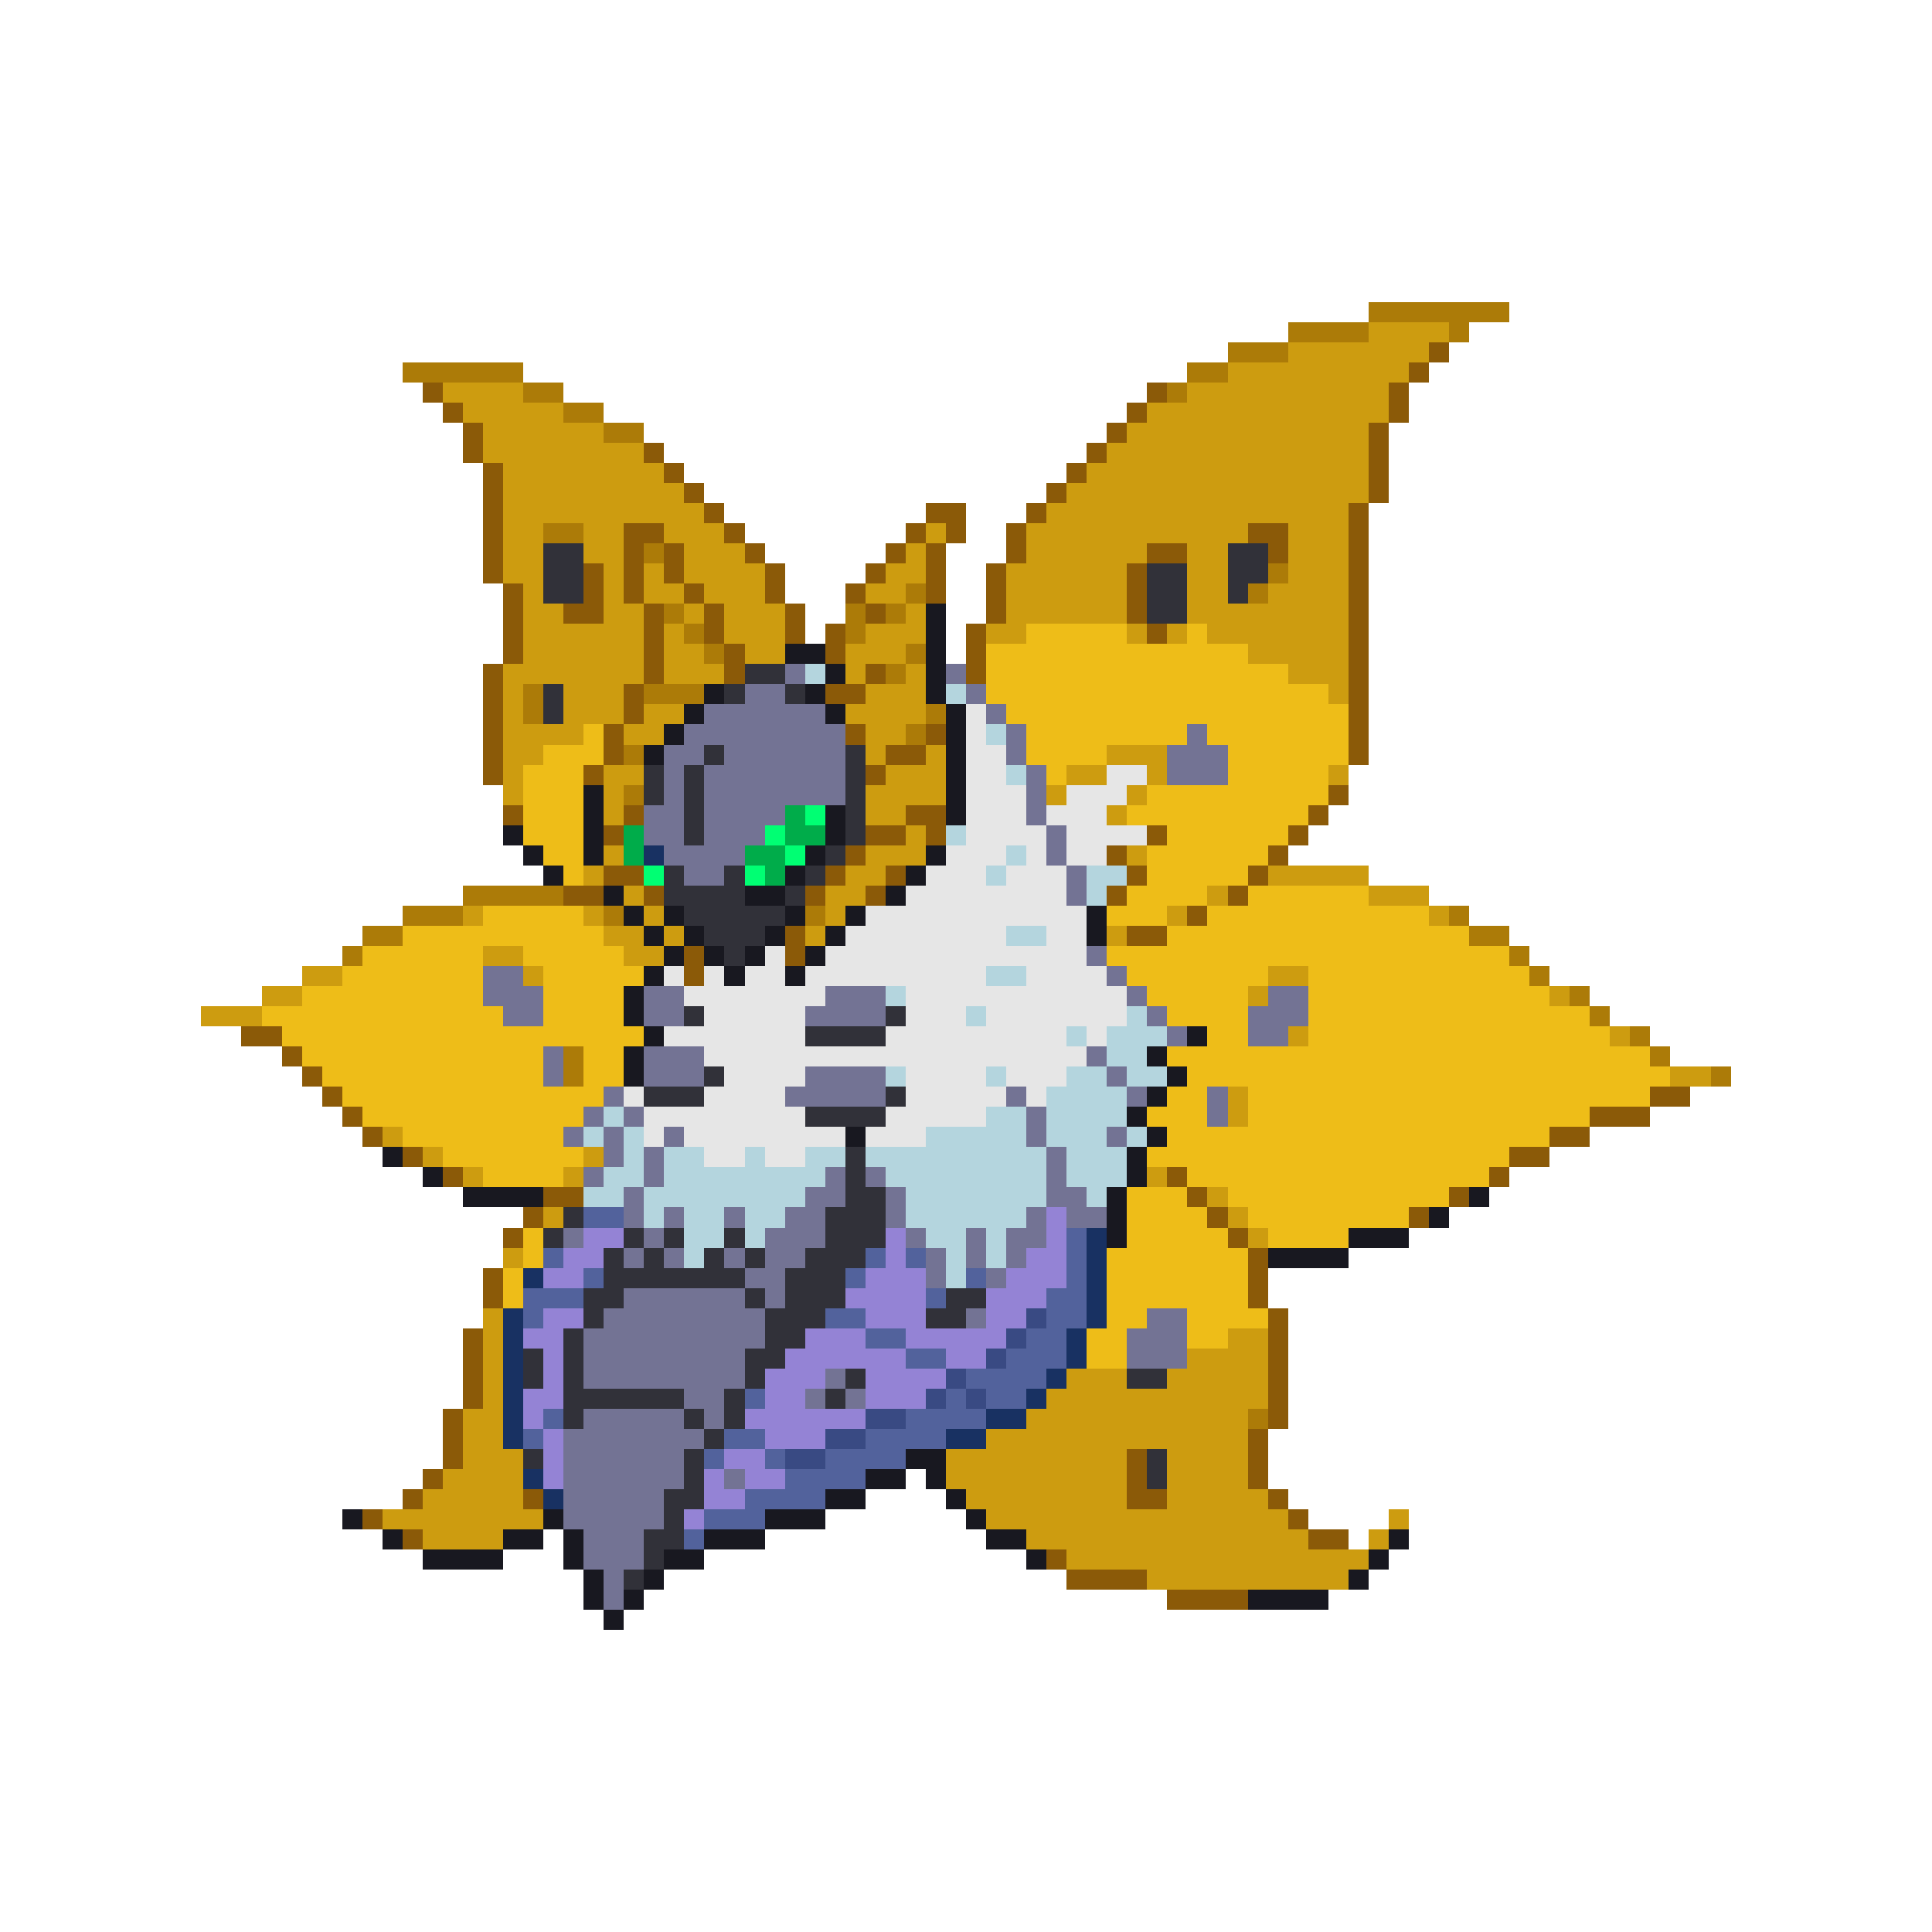 <svg xmlns="http://www.w3.org/2000/svg" viewBox="0 -0.5 96 96" shape-rendering="crispEdges">
<path stroke="#ac7b08" d="M68 15h7M64 16h4M72 16h1M61 17h3M20 18h6M59 18h2M26 19h2M58 19h1M28 20h2M30 21h2M27 26h2M32 27h1M63 28h1M45 29h1M62 29h1M33 30h1M42 30h1M44 30h1M34 31h1M42 31h1M35 32h1M45 32h1M44 33h1M26 34h1M32 34h3M26 35h1M46 35h1M45 36h1M31 37h1M31 39h1M23 44h5M20 45h3M30 45h1M40 45h1M72 45h1M18 46h2M73 46h2M17 47h1M75 47h1M76 48h1M78 49h1M79 50h1M81 51h1M28 52h1M82 52h1M28 53h1M85 53h1M62 70h1" />
<path stroke="#cd9c10" d="M68 16h4M64 17h7M61 18h9M22 19h4M59 19h10M23 20h5M57 20h12M24 21h6M56 21h12M24 22h8M55 22h13M25 23h8M54 23h14M25 24h9M53 24h15M25 25h10M52 25h15M25 26h2M29 26h2M33 26h3M46 26h1M51 26h11M64 26h3M25 27h2M29 27h2M34 27h3M45 27h1M51 27h6M59 27h2M64 27h3M25 28h2M30 28h1M32 28h1M34 28h4M44 28h2M50 28h6M59 28h2M64 28h3M26 29h1M30 29h1M32 29h2M35 29h3M43 29h2M50 29h6M59 29h2M63 29h4M26 30h2M30 30h2M34 30h1M36 30h3M45 30h1M50 30h6M59 30h8M26 31h6M33 31h1M36 31h3M43 31h3M49 31h2M56 31h1M58 31h1M60 31h7M26 32h6M33 32h2M37 32h2M42 32h3M62 32h5M25 33h7M33 33h3M42 33h1M45 33h1M64 33h3M25 34h1M28 34h3M43 34h3M66 34h1M25 35h1M28 35h3M32 35h2M42 35h4M25 36h4M31 36h2M43 36h2M25 37h2M43 37h1M46 37h1M55 37h3M25 38h1M30 38h2M44 38h3M53 38h2M57 38h1M66 38h1M25 39h1M30 39h1M43 39h4M52 39h1M56 39h1M30 40h1M43 40h2M55 40h1M45 41h1M30 42h1M43 42h3M56 42h1M29 43h1M42 43h2M63 43h5M31 44h1M41 44h2M60 44h1M68 44h3M23 45h1M29 45h1M32 45h1M41 45h1M58 45h1M71 45h1M30 46h2M33 46h1M40 46h1M55 46h1M24 47h2M31 47h2M15 48h2M26 48h1M63 48h2M13 49h2M62 49h1M77 49h1M10 50h3M64 51h1M80 51h1M83 53h2M61 54h1M61 55h1M19 56h1M21 57h1M29 57h1M23 58h1M28 58h1M57 58h1M60 59h1M27 60h1M61 60h1M62 61h1M25 62h1M24 65h1M24 66h1M61 66h2M24 67h1M59 67h4M24 68h1M53 68h3M58 68h5M24 69h1M52 69h11M23 70h2M51 70h11M23 71h2M49 71h13M23 72h3M47 72h9M58 72h4M22 73h4M47 73h9M58 73h4M21 74h5M48 74h8M58 74h5M19 75h8M49 75h15M69 75h1M21 76h4M51 76h14M68 76h1M53 77h15M57 78h10" />
<path stroke="#8b5a08" d="M71 17h1M70 18h1M21 19h1M57 19h1M69 19h1M22 20h1M56 20h1M69 20h1M23 21h1M55 21h1M68 21h1M23 22h1M32 22h1M54 22h1M68 22h1M24 23h1M33 23h1M53 23h1M68 23h1M24 24h1M34 24h1M52 24h1M68 24h1M24 25h1M35 25h1M46 25h2M51 25h1M67 25h1M24 26h1M31 26h2M36 26h1M45 26h1M47 26h1M50 26h1M62 26h2M67 26h1M24 27h1M31 27h1M33 27h1M37 27h1M44 27h1M46 27h1M50 27h1M57 27h2M63 27h1M67 27h1M24 28h1M29 28h1M31 28h1M33 28h1M38 28h1M43 28h1M46 28h1M49 28h1M56 28h1M67 28h1M25 29h1M29 29h1M31 29h1M34 29h1M38 29h1M42 29h1M46 29h1M49 29h1M56 29h1M67 29h1M25 30h1M28 30h2M32 30h1M35 30h1M39 30h1M43 30h1M49 30h1M56 30h1M67 30h1M25 31h1M32 31h1M35 31h1M39 31h1M41 31h1M48 31h1M57 31h1M67 31h1M25 32h1M32 32h1M36 32h1M41 32h1M48 32h1M67 32h1M24 33h1M32 33h1M36 33h1M43 33h1M48 33h1M67 33h1M24 34h1M31 34h1M41 34h2M67 34h1M24 35h1M31 35h1M67 35h1M24 36h1M30 36h1M42 36h1M46 36h1M67 36h1M24 37h1M30 37h1M44 37h2M67 37h1M24 38h1M29 38h1M43 38h1M66 39h1M25 40h1M31 40h1M45 40h2M65 40h1M30 41h1M43 41h2M46 41h1M57 41h1M64 41h1M42 42h1M55 42h1M63 42h1M30 43h2M41 43h1M44 43h1M56 43h1M62 43h1M28 44h2M32 44h1M40 44h1M43 44h1M55 44h1M61 44h1M59 45h1M39 46h1M56 46h2M34 47h1M39 47h1M34 48h1M12 51h2M14 52h1M15 53h1M16 54h1M82 54h2M17 55h1M79 55h3M18 56h1M77 56h2M20 57h1M75 57h2M22 58h1M58 58h1M74 58h1M27 59h2M59 59h1M72 59h1M26 60h1M60 60h1M70 60h1M25 61h1M61 61h1M62 62h1M24 63h1M62 63h1M24 64h1M62 64h1M63 65h1M23 66h1M63 66h1M23 67h1M63 67h1M23 68h1M63 68h1M23 69h1M63 69h1M22 70h1M63 70h1M22 71h1M62 71h1M22 72h1M56 72h1M62 72h1M21 73h1M56 73h1M62 73h1M20 74h1M26 74h1M56 74h2M63 74h1M18 75h1M64 75h1M20 76h1M65 76h2M52 77h1M53 78h4M58 79h4" />
<path stroke="#313139" d="M27 27h2M61 27h2M27 28h2M57 28h2M61 28h2M27 29h2M57 29h2M61 29h1M57 30h2M37 33h2M27 34h1M36 34h1M39 34h1M27 35h1M35 37h1M42 37h1M32 38h1M34 38h1M42 38h1M32 39h1M34 39h1M42 39h1M34 40h1M42 40h1M34 41h1M42 41h1M41 42h1M33 43h1M36 43h1M40 43h1M33 44h4M39 44h1M34 45h5M35 46h3M36 47h1M34 50h1M44 50h1M40 51h4M35 53h1M32 54h3M44 54h1M40 55h4M42 57h1M42 58h1M42 59h2M28 60h1M41 60h3M27 61h1M31 61h1M33 61h1M36 61h1M41 61h3M30 62h1M32 62h1M35 62h1M37 62h1M40 62h3M30 63h7M39 63h3M29 64h2M37 64h1M39 64h3M47 64h2M29 65h1M38 65h3M46 65h2M28 66h1M38 66h2M26 67h1M28 67h1M37 67h2M26 68h1M28 68h1M37 68h1M42 68h1M56 68h2M28 69h6M36 69h1M41 69h1M28 70h1M34 70h1M36 70h1M35 71h1M26 72h1M34 72h1M57 72h1M34 73h1M57 73h1M33 74h2M33 75h1M32 76h2M32 77h1M31 78h1" />
<path stroke="#181820" d="M46 30h1M46 31h1M39 32h2M46 32h1M41 33h1M46 33h1M35 34h1M40 34h1M46 34h1M34 35h1M41 35h1M47 35h1M33 36h1M47 36h1M32 37h1M47 37h1M47 38h1M29 39h1M47 39h1M29 40h1M41 40h1M47 40h1M25 41h1M29 41h1M41 41h1M26 42h1M29 42h1M40 42h1M46 42h1M27 43h1M39 43h1M45 43h1M30 44h1M37 44h2M44 44h1M31 45h1M33 45h1M39 45h1M42 45h1M54 45h1M32 46h1M34 46h1M38 46h1M41 46h1M54 46h1M33 47h1M35 47h1M37 47h1M40 47h1M32 48h1M36 48h1M39 48h1M31 49h1M31 50h1M32 51h1M59 51h1M31 52h1M57 52h1M31 53h1M58 53h1M57 54h1M56 55h1M42 56h1M57 56h1M19 57h1M56 57h1M21 58h1M56 58h1M23 59h4M55 59h1M73 59h1M55 60h1M71 60h1M55 61h1M67 61h3M63 62h4M45 72h2M43 73h2M46 73h1M41 74h2M47 74h1M17 75h1M27 75h1M38 75h3M48 75h1M19 76h1M25 76h2M28 76h1M35 76h3M49 76h2M69 76h1M21 77h4M28 77h1M33 77h2M51 77h1M68 77h1M29 78h1M32 78h1M67 78h1M29 79h1M31 79h1M62 79h4M30 80h1" />
<path stroke="#eebd18" d="M51 31h5M59 31h1M49 32h13M49 33h15M49 34h17M50 35h17M29 36h1M51 36h8M60 36h7M27 37h3M51 37h4M61 37h6M26 38h3M52 38h1M61 38h5M26 39h3M57 39h9M26 40h3M56 40h9M26 41h3M58 41h6M27 42h2M57 42h6M28 43h1M57 43h5M56 44h4M62 44h6M24 45h5M55 45h3M60 45h11M20 46h10M58 46h15M18 47h6M26 47h5M55 47h20M17 48h7M27 48h5M56 48h7M65 48h11M15 49h9M27 49h4M57 49h5M65 49h12M13 50h12M27 50h4M58 50h4M65 50h14M14 51h18M60 51h2M65 51h15M15 52h12M29 52h2M58 52h24M16 53h11M29 53h2M59 53h24M17 54h13M58 54h2M62 54h20M18 55h11M57 55h3M62 55h17M20 56h8M58 56h19M22 57h7M57 57h18M24 58h4M59 58h15M56 59h3M61 59h11M56 60h4M62 60h8M26 61h1M56 61h5M63 61h4M26 62h1M55 62h7M25 63h1M55 63h7M25 64h1M55 64h7M55 65h2M59 65h4M54 66h2M59 66h2M54 67h2" />
<path stroke="#737394" d="M39 33h1M47 33h1M37 34h2M48 34h1M35 35h6M49 35h1M34 36h8M50 36h1M59 36h1M33 37h2M36 37h6M50 37h1M58 37h3M33 38h1M35 38h7M51 38h1M58 38h3M33 39h1M35 39h7M51 39h1M32 40h2M35 40h4M51 40h1M32 41h2M35 41h3M52 41h1M33 42h4M52 42h1M34 43h2M53 43h1M53 44h1M54 47h1M24 48h2M55 48h1M24 49h3M32 49h2M41 49h3M56 49h1M63 49h2M25 50h2M32 50h2M40 50h4M57 50h1M62 50h3M58 51h1M62 51h2M27 52h1M32 52h3M54 52h1M27 53h1M32 53h3M40 53h4M55 53h1M30 54h1M39 54h5M50 54h1M56 54h1M60 54h1M29 55h1M31 55h1M51 55h1M60 55h1M28 56h1M30 56h1M33 56h1M51 56h1M55 56h1M30 57h1M32 57h1M52 57h1M29 58h1M32 58h1M41 58h1M43 58h1M52 58h1M31 59h1M40 59h2M44 59h1M52 59h2M31 60h1M33 60h1M36 60h1M39 60h2M44 60h1M51 60h1M53 60h2M28 61h1M32 61h1M38 61h3M45 61h1M48 61h1M50 61h2M31 62h1M33 62h1M36 62h1M38 62h2M46 62h1M48 62h1M50 62h1M37 63h2M46 63h1M49 63h1M31 64h6M38 64h1M30 65h8M48 65h1M57 65h2M29 66h9M56 66h3M29 67h8M56 67h3M29 68h8M41 68h1M34 69h2M40 69h1M42 69h1M29 70h5M35 70h1M28 71h7M28 72h6M28 73h6M36 73h1M28 74h5M28 75h5M29 76h3M29 77h3M30 78h1M30 79h1" />
<path stroke="#b4d5de" d="M40 33h1M47 34h1M49 36h1M50 38h1M47 41h1M50 42h1M49 43h1M54 43h2M54 44h1M50 46h2M49 48h2M44 49h1M48 50h1M56 50h1M53 51h1M55 51h3M55 52h2M44 53h1M49 53h1M53 53h2M56 53h2M52 54h4M30 55h1M49 55h2M52 55h4M29 56h1M31 56h1M46 56h5M52 56h3M56 56h1M31 57h1M33 57h2M37 57h1M40 57h2M43 57h9M53 57h3M30 58h2M33 58h8M44 58h8M53 58h3M29 59h2M32 59h8M45 59h7M54 59h1M32 60h1M34 60h2M37 60h2M45 60h6M34 61h2M37 61h1M46 61h2M49 61h1M34 62h1M47 62h1M49 62h1M47 63h1" />
<path stroke="#e6e6e6" d="M48 35h1M48 36h1M48 37h2M48 38h2M55 38h2M48 39h3M53 39h3M48 40h3M52 40h3M48 41h4M53 41h4M47 42h3M51 42h1M53 42h2M46 43h3M50 43h3M45 44h8M43 45h11M42 46h8M52 46h2M38 47h1M41 47h13M33 48h1M35 48h1M37 48h2M40 48h9M51 48h4M34 49h7M45 49h11M35 50h5M45 50h3M49 50h7M33 51h7M44 51h9M54 51h1M35 52h19M36 53h4M45 53h4M50 53h3M31 54h1M35 54h4M45 54h5M51 54h1M32 55h8M44 55h5M32 56h1M34 56h8M43 56h3M35 57h2M38 57h2" />
<path stroke="#00ac4a" d="M39 40h1M31 41h1M39 41h2M31 42h1M37 42h2M38 43h1" />
<path stroke="#00ff73" d="M40 40h1M38 41h1M39 42h1M32 43h1M37 43h1" />
<path stroke="#183162" d="M32 42h1M54 61h1M54 62h1M26 63h1M54 63h1M54 64h1M25 65h1M54 65h1M25 66h1M53 66h1M25 67h1M53 67h1M25 68h1M52 68h1M25 69h1M51 69h1M25 70h1M49 70h2M25 71h1M47 71h2M26 73h1M27 74h1" />
<path stroke="#52629c" d="M29 60h2M53 61h1M27 62h1M43 62h1M45 62h1M53 62h1M29 63h1M42 63h1M48 63h1M53 63h1M26 64h3M46 64h1M52 64h2M26 65h1M41 65h2M52 65h2M43 66h2M51 66h2M45 67h2M50 67h3M48 68h4M37 69h1M47 69h1M49 69h2M27 70h1M45 70h4M26 71h1M36 71h2M43 71h4M35 72h1M38 72h1M41 72h4M39 73h4M37 74h4M35 75h3M34 76h1" />
<path stroke="#9483d5" d="M52 60h1M29 61h2M44 61h1M52 61h1M28 62h2M44 62h1M51 62h2M27 63h2M43 63h3M50 63h3M42 64h4M49 64h3M27 65h2M43 65h3M49 65h2M26 66h2M40 66h3M45 66h5M27 67h1M39 67h6M47 67h2M27 68h1M38 68h3M43 68h4M26 69h2M38 69h2M43 69h3M26 70h1M37 70h6M27 71h1M38 71h3M27 72h1M36 72h2M27 73h1M35 73h1M37 73h2M35 74h2M34 75h1" />
<path stroke="#394a83" d="M51 65h1M50 66h1M49 67h1M47 68h1M46 69h1M48 69h1M43 70h2M41 71h2M39 72h2" />
</svg>
